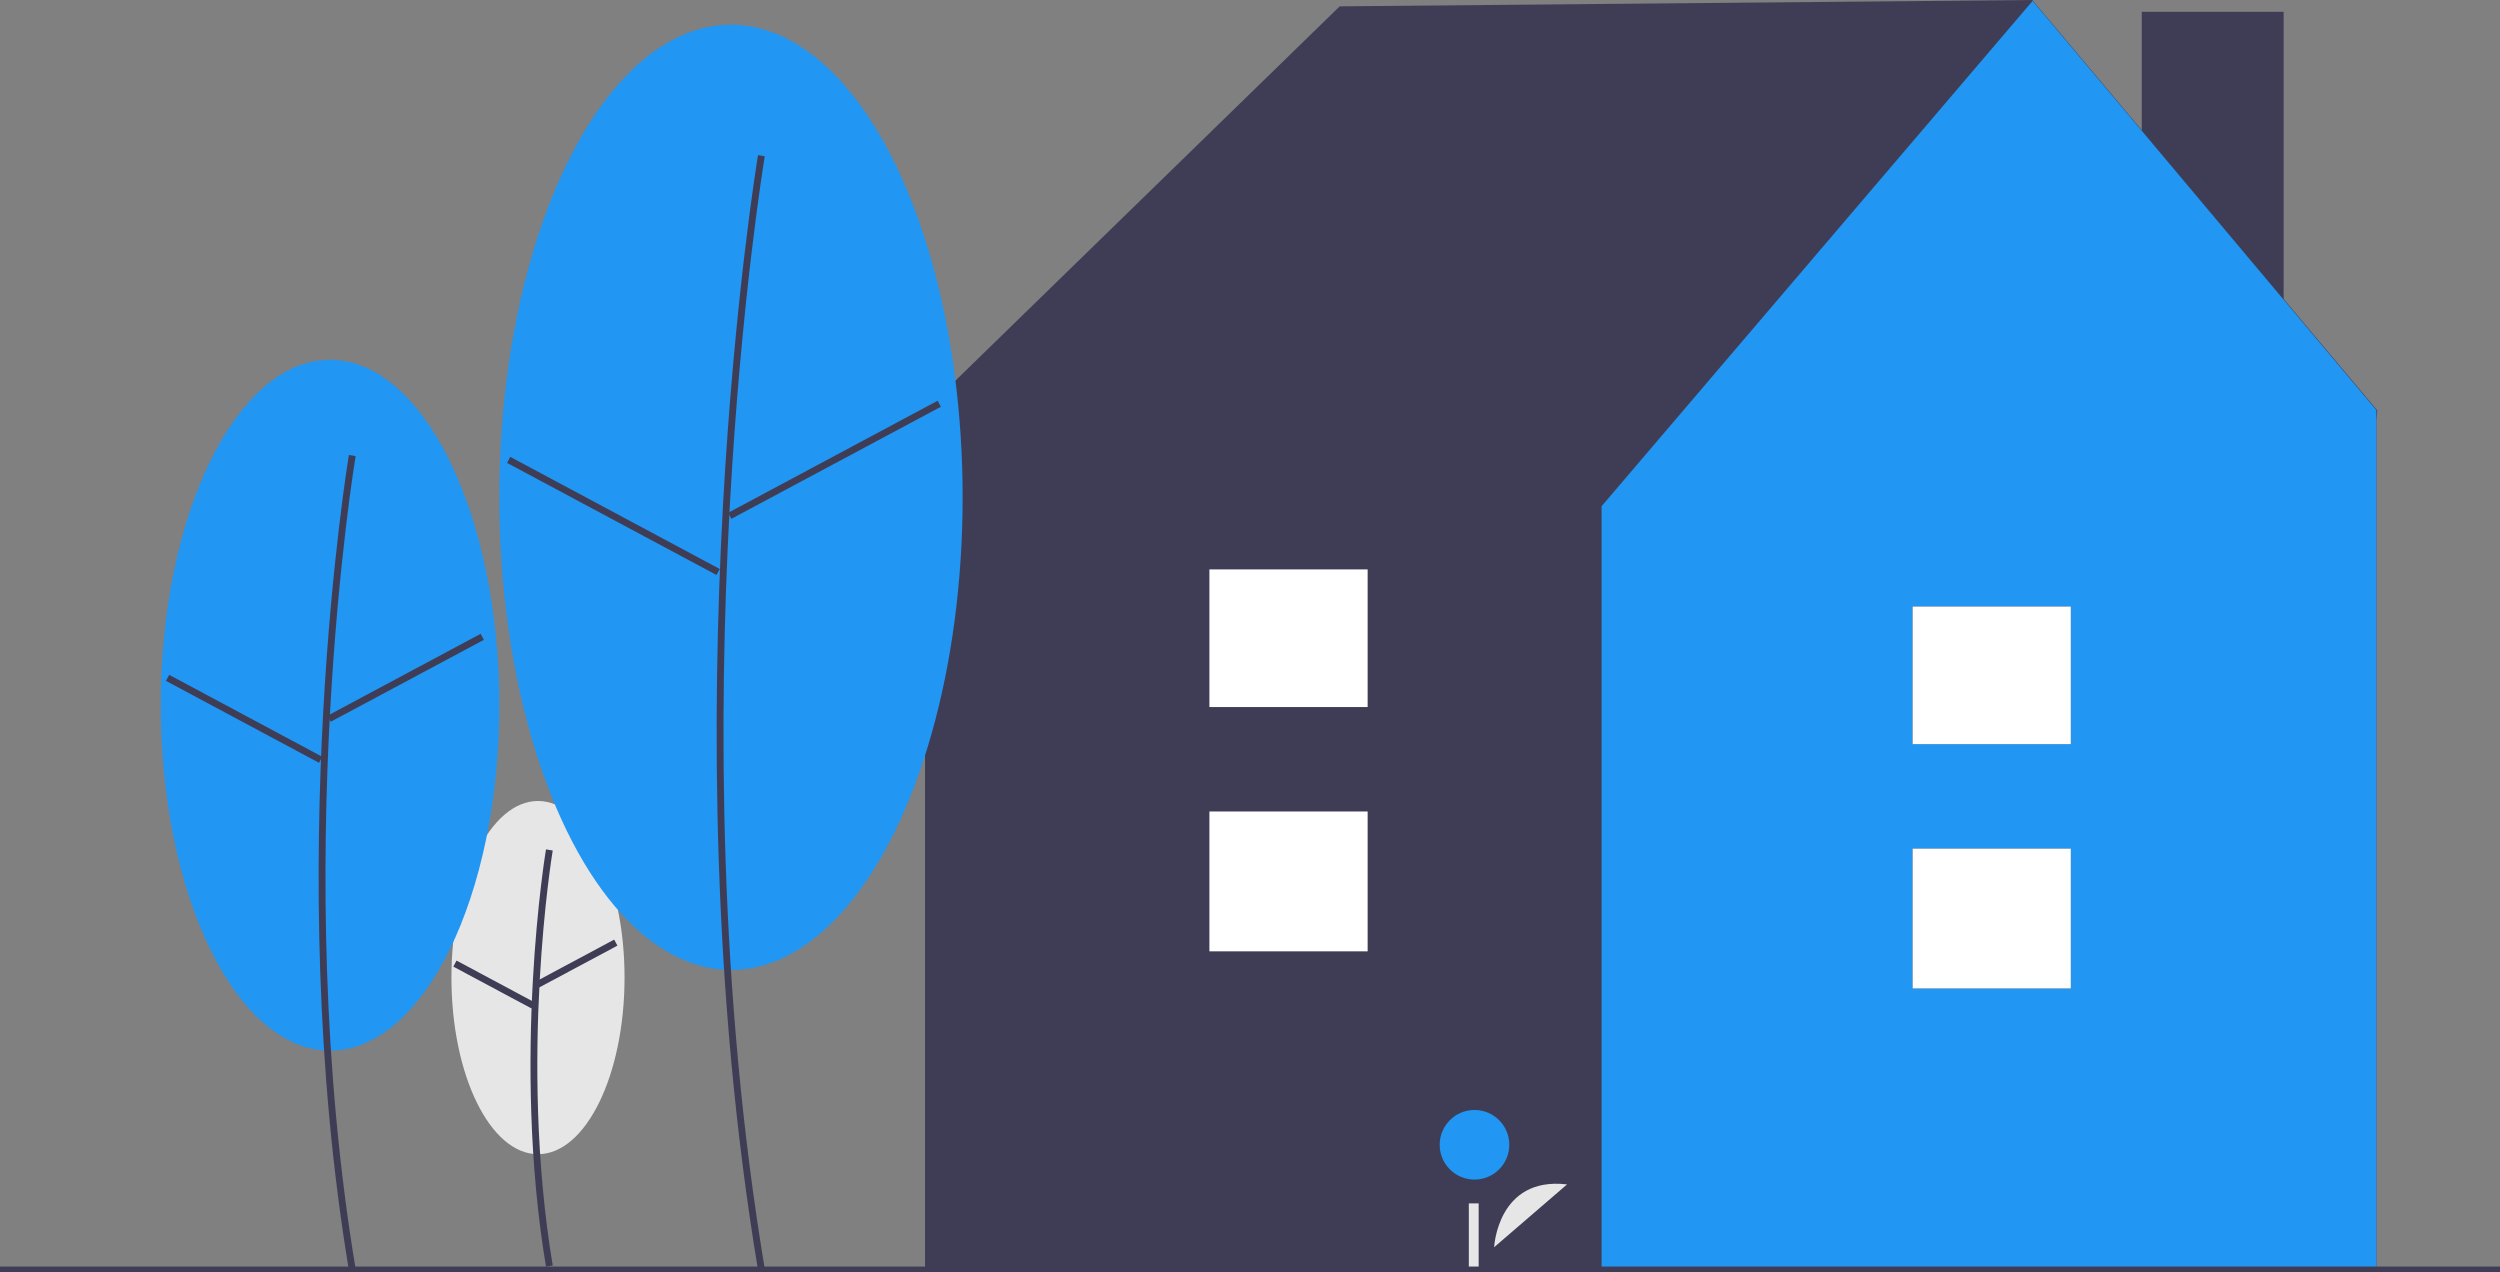 <svg xmlns="http://www.w3.org/2000/svg" id="bfca6550-aec3-4c0b-b342-e4bc13b78253" width="840.5" height="427.813" data-name="Layer 1" viewBox="0 0 840.5 427.813"><rect x="0" y="0" width="840.5" height="427.813" fill="#808080" stroke="none"/><ellipse cx="180.872" cy="328.665" fill="#e6e6e6" rx="29.099" ry="59.374"/><path fill="#3f3d56" d="M363.309,661.998c-11.655-69.925-.117-139.598.001-140.293l2.267.384c-.117.692-11.588,69.998.001,139.532Z" transform="translate(-179.75 -236.147)"/><rect width="29.841" height="2.3" x="358.706" y="558.946" fill="#3f3d56" transform="translate(-399.752 6.287) rotate(-28.142)"/><rect width="2.3" height="29.842" x="344.704" y="552.229" fill="#3f3d56" transform="translate(-497.134 368.285) rotate(-61.842)"/><rect width="47.694" height="165.095" x="720.059" y="3.963" fill="#3f3d56"/><polygon fill="#3f3d56" points="799.25 138 683.25 0 450.404 2.129 309.156 139.707 312.01 141.542 310.991 141.542 310.991 427.706 798.937 427.706 798.937 141.542 799.25 138"/><polygon fill="#2196f3" points="683.371 .294 538.455 170.193 538.455 427.706 798.937 427.706 798.937 137.873 683.371 .294"/><rect width="53.197" height="47.02" x="643.015" y="285.298" fill="#3f3d56"/><rect width="53.197" height="46.275" x="643.015" y="203.911" fill="#3f3d56"/><rect width="53.197" height="47.02" x="643.015" y="285.298" fill="#fff"/><rect width="53.197" height="46.275" x="643.015" y="203.911" fill="#fff"/><path fill="#e6e6e6" d="M682.079,655.462s1.14-23.896,24.519-21.118" transform="translate(-179.75 -236.147)"/><circle cx="495.724" cy="384.874" r="11.701" fill="#2196f3"/><rect width="3.303" height="23.12" x="493.82" y="404.578" fill="#e6e6e6"/><ellipse cx="110.955" cy="237.096" fill="#2196f3" rx="56.915" ry="116.129"/><path fill="#3f3d56" d="M297.045,663.148c-22.765-136.585-.23-272.673.001-274.032l2.267.384c-.23,1.355-22.698,137.077.001,273.271Z" transform="translate(-179.75 -236.147)"/><rect width="58.368" height="2.3" x="286.957" y="462.869" fill="#3f3d56" transform="translate(-361.233 -32.184) rotate(-28.142)"/><rect width="2.3" height="58.368" x="260.67" y="448.633" fill="#3f3d56" transform="translate(-462.751 247.025) rotate(-61.843)"/><ellipse cx="245.754" cy="167.201" fill="#2196f3" rx="77.883" ry="158.914"/><path fill="#3f3d56" d="M434.597,663.148c-31.14-186.837-.314-372.992.001-374.851l2.267.384c-.314,1.855-31.074,187.644.001,374.089Z" transform="translate(-179.75 -236.147)"/><rect width="79.871" height="2.3" x="420.375" y="389.575" fill="#3f3d56" transform="translate(-309.621 27.149) rotate(-28.142)"/><rect width="2.3" height="79.871" x="384.826" y="369.67" fill="#3f3d56" transform="translate(-337.043 320.472) rotate(-61.843)"/><rect width="840.5" height="2" y="425.813" fill="#3f3d56"/><rect width="53.197" height="47.02" x="406.602" y="272.821" fill="#3f3d56"/><rect width="53.197" height="46.275" x="406.602" y="191.434" fill="#3f3d56"/><rect width="53.197" height="47.02" x="406.602" y="272.821" fill="#fff"/><rect width="53.197" height="46.275" x="406.602" y="191.434" fill="#fff"/></svg>